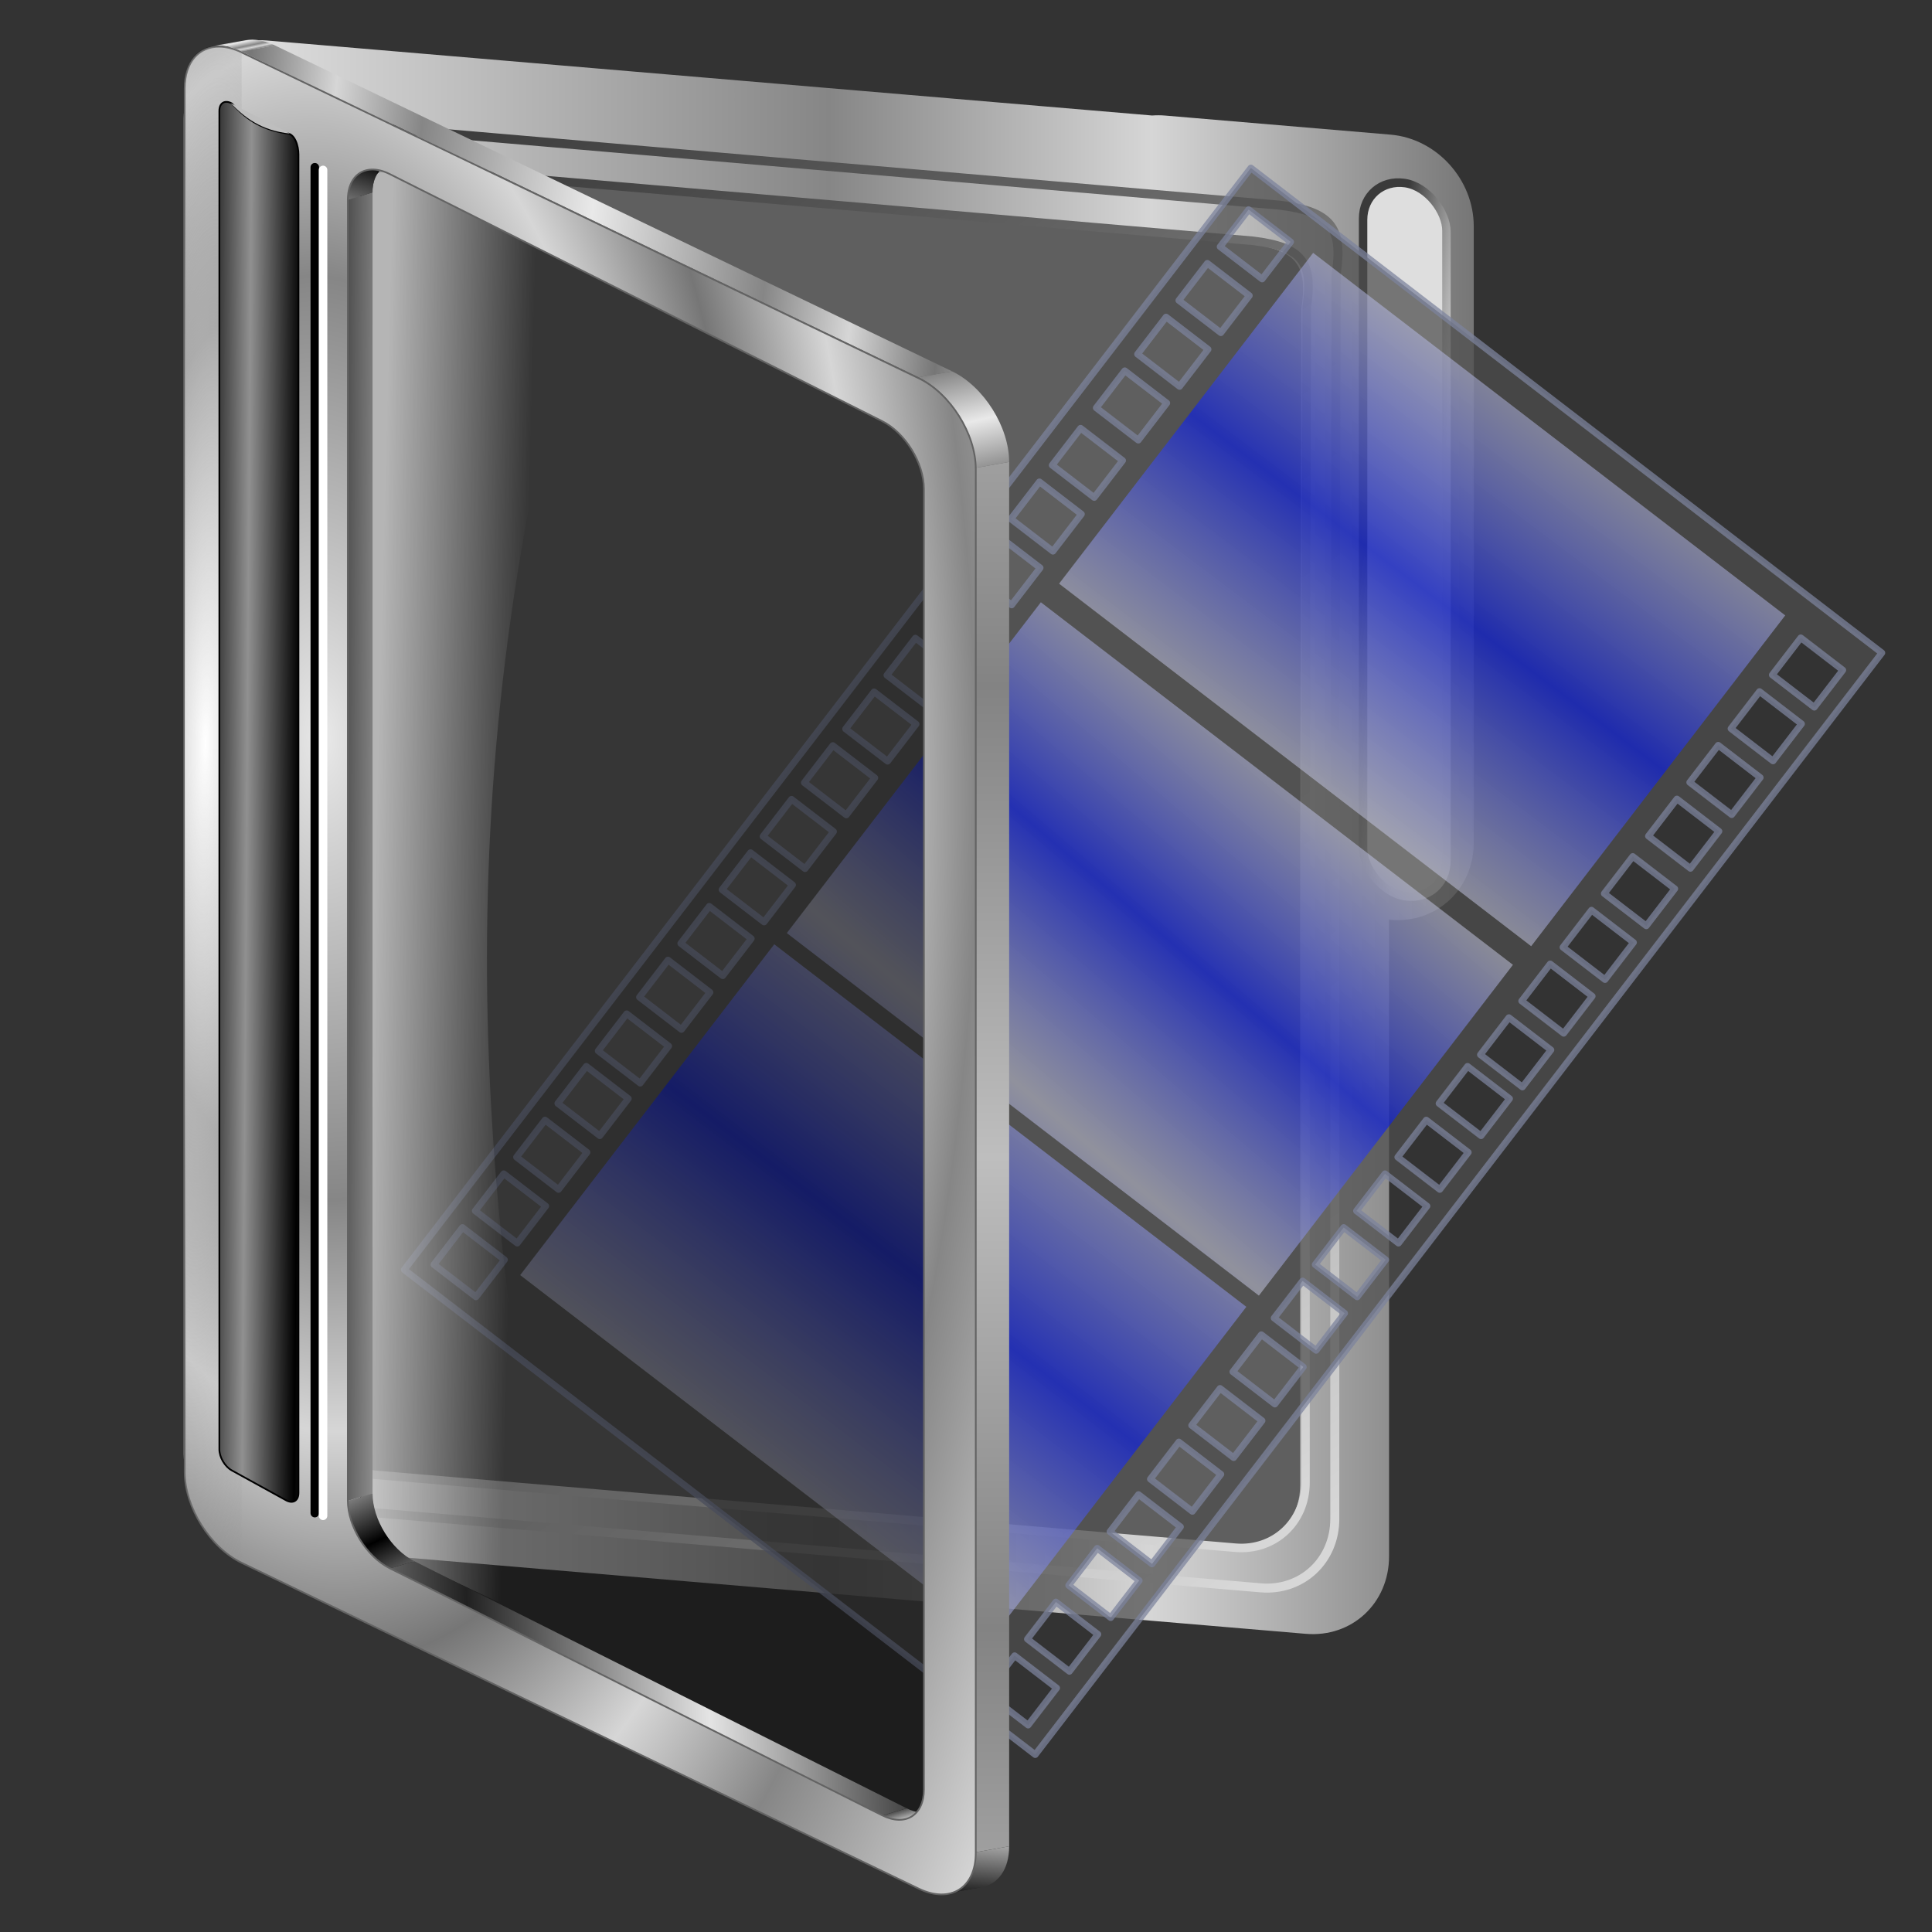 <?xml version="1.0" encoding="UTF-8" standalone="no"?>
<!-- Created with Inkscape (http://www.inkscape.org/) -->

<svg
   xmlns:dc="http://purl.org/dc/elements/1.1/"
   xmlns:cc="http://creativecommons.org/ns#"
   xmlns:rdf="http://www.w3.org/1999/02/22-rdf-syntax-ns#"
   xmlns:svg="http://www.w3.org/2000/svg"
   xmlns="http://www.w3.org/2000/svg"
   xmlns:xlink="http://www.w3.org/1999/xlink"
   xmlns:sodipodi="http://sodipodi.sourceforge.net/DTD/sodipodi-0.dtd"
   xmlns:inkscape="http://www.inkscape.org/namespaces/inkscape"
   id="svg2"
   sodipodi:version="0.32"
   inkscape:version="0.92.5 (2060ec1f9f, 2020-04-08)"
   width="256"
   height="256"
   version="1.0"
   sodipodi:docname="folder-movie.svg"
   inkscape:output_extension="org.inkscape.output.svg.inkscape">
  <rect width="100%" height="100%" fill="#333333" stroke="none"/>
  <defs
     id="defs5">
    <linearGradient
       inkscape:collect="always"
       id="linearGradient4224">
      <stop
         stop-opacity="0.483"
         stop-color="#d4d6ee"
         id="stop4226" />
      <stop
         stop-opacity="0.558"
         stop-color="#0016ff"
         offset="1"
         id="stop4228" />
    </linearGradient>
    <linearGradient
       id="linearGradient3803">
      <stop
         id="stop3805"
         stop-color="#909090"
         stop-opacity="1" />
      <stop
         id="stop3807"
         offset="1"
         stop-color="#000000"
         stop-opacity="1" />
    </linearGradient>
    <linearGradient
       id="linearGradient3831">
      <stop
         id="stop3833"
         stop-color="#000000"
         stop-opacity="1" />
      <stop
         offset="1"
         id="stop3835"
         stop-color="#a7a7a7"
         stop-opacity="1" />
    </linearGradient>
    <linearGradient
       id="linearGradient3855">
      <stop
         id="stop3857"
         stop-color="#ffffff"
         stop-opacity="1"
         style="stop-color:#ffffff;stop-opacity:0.633" />
      <stop
         id="stop3859"
         offset="1"
         stop-color="#ffffff"
         stop-opacity="0" />
    </linearGradient>
    <linearGradient
       id="linearGradient3863">
      <stop
         id="stop3865"
         stop-color="#e9e9e9"
         stop-opacity="1" />
      <stop
         offset="0.5"
         id="stop3301"
         stop-color="#868686"
         stop-opacity="1" />
      <stop
         id="stop3303"
         offset="0.75"
         stop-color="#d6d6d6"
         stop-opacity="1" />
      <stop
         id="stop3867"
         offset="1"
         stop-color="#767676"
         stop-opacity="1" />
    </linearGradient>
    <linearGradient
       id="linearGradient3871">
      <stop
         id="stop3873"
         stop-color="#d7d7d7"
         stop-opacity="1" />
      <stop
         offset="1"
         id="stop3875"
         stop-color="#3a3a3a"
         stop-opacity="1" />
    </linearGradient>
    <linearGradient
       id="linearGradient3877">
      <stop
         id="stop3879"
         stop-color="#212121"
         stop-opacity="1" />
      <stop
         id="stop3881"
         offset="1"
         stop-color="#e4e4e4"
         stop-opacity="1" />
    </linearGradient>
    <linearGradient
       id="linearGradient3946">
      <stop
         id="stop3948"
         stop-color="#ffffff"
         stop-opacity="1" />
      <stop
         offset="1"
         id="stop3950"
         stop-color="#878787"
         stop-opacity="0" />
    </linearGradient>
    <linearGradient
       id="linearGradient3233">
      <stop
         id="stop3235"
         stop-color="#bebebe"
         stop-opacity="1" />
      <stop
         id="stop3237"
         offset="1"
         stop-color="#838383"
         stop-opacity="1" />
    </linearGradient>
    <linearGradient
       inkscape:collect="always"
       xlink:href="#linearGradient3871"
       id="linearGradient3862"
       gradientUnits="userSpaceOnUse"
       x1="974.08"
       y1="367.34"
       x2="934.11"
       y2="362.43"
       gradientTransform="matrix(0.89,0,0,0.89,-120.552,-124.467)" />
    <linearGradient
       inkscape:collect="always"
       xlink:href="#linearGradient3871"
       id="linearGradient3903"
       gradientUnits="userSpaceOnUse"
       x1="879.6"
       y1="1031.92"
       x2="355.35"
       y2="271.25"
       gradientTransform="matrix(0.89,0,0,0.89,-119.326,-141.618)" />
    <linearGradient
       inkscape:collect="always"
       xlink:href="#linearGradient3871"
       id="linearGradient3906"
       gradientUnits="userSpaceOnUse"
       gradientTransform="matrix(0.941,0,0,0.941,-150.129,-175.403)"
       x1="879.6"
       y1="1031.92"
       x2="355.35"
       y2="271.25" />
    <linearGradient
       inkscape:collect="always"
       xlink:href="#linearGradient3863"
       id="linearGradient3909"
       gradientUnits="userSpaceOnUse"
       x1="235.66"
       y1="643.71"
       x2="991.97"
       y2="643.71"
       gradientTransform="matrix(0.89,0,0,0.89,-119.326,-141.618)" />
    <linearGradient
       inkscape:collect="always"
       xlink:href="#linearGradient3855"
       id="linearGradient3944"
       gradientUnits="userSpaceOnUse"
       gradientTransform="matrix(0.89,0,0,0.89,-917.445,-532.454)"
       x1="331.05"
       y1="737.97"
       x2="416.072"
       y2="740.17" />
    <linearGradient
       inkscape:collect="always"
       xlink:href="#linearGradient3877"
       id="linearGradient3947"
       gradientUnits="userSpaceOnUse"
       x1="728.53"
       y1="883.34"
       x2="733.71"
       y2="890.67" />
    <linearGradient
       inkscape:collect="always"
       xlink:href="#linearGradient3877"
       id="linearGradient3949"
       gradientUnits="userSpaceOnUse"
       spreadMethod="reflect"
       x1="432.77"
       y1="893.82"
       x2="592.15"
       y2="888.36" />
    <linearGradient
       inkscape:collect="always"
       xlink:href="#linearGradient3803"
       id="linearGradient3951"
       gradientUnits="userSpaceOnUse"
       spreadMethod="reflect"
       x1="369.98"
       y1="856.65"
       x2="388.21"
       y2="877.63" />
    <linearGradient
       inkscape:collect="always"
       xlink:href="#linearGradient3871"
       id="linearGradient3953"
       gradientUnits="userSpaceOnUse"
       x1="404.38"
       y1="503.04"
       x2="342.98"
       y2="502.44" />
    <linearGradient
       inkscape:collect="always"
       xlink:href="#linearGradient3831"
       id="linearGradient3955"
       gradientUnits="userSpaceOnUse"
       x1="378.99"
       y1="79.991"
       x2="385.72"
       y2="121.26" />
    <linearGradient
       inkscape:collect="always"
       xlink:href="#linearGradient3863"
       id="linearGradient3957"
       gradientUnits="userSpaceOnUse"
       spreadMethod="reflect"
       x1="268.63"
       y1="177.02"
       x2="269.81"
       y2="182.75" />
    <linearGradient
       inkscape:collect="always"
       xlink:href="#linearGradient3863"
       id="linearGradient3959"
       gradientUnits="userSpaceOnUse"
       spreadMethod="reflect"
       x1="475.66"
       y1="253.63"
       x2="684.02"
       y2="276.55" />
    <linearGradient
       inkscape:collect="always"
       xlink:href="#linearGradient3863"
       id="linearGradient3961"
       gradientUnits="userSpaceOnUse"
       spreadMethod="reflect"
       x1="700.65"
       y1="398.63"
       x2="686.38"
       y2="336.69" />
    <linearGradient
       inkscape:collect="always"
       xlink:href="#linearGradient3233"
       id="linearGradient3963"
       gradientUnits="userSpaceOnUse"
       spreadMethod="reflect"
       x1="697.7"
       y1="830.9"
       x2="697.7"
       y2="554.71" />
    <linearGradient
       inkscape:collect="always"
       xlink:href="#linearGradient3877"
       id="linearGradient3965"
       gradientUnits="userSpaceOnUse"
       spreadMethod="reflect"
       x1="699.38"
       y1="1262.37"
       x2="702.66"
       y2="1220.35" />
    <radialGradient
       inkscape:collect="always"
       xlink:href="#linearGradient3863"
       id="radialGradient3967"
       gradientUnits="userSpaceOnUse"
       gradientTransform="matrix(0.977,-0.024,0.051,2.075,-992.274,-1375.839)"
       spreadMethod="reflect"
       cx="317.56"
       cy="663.51"
       fx="317.56"
       fy="663.51"
       r="232.39" />
    <radialGradient
       inkscape:collect="always"
       xlink:href="#linearGradient3946"
       id="radialGradient3969"
       gradientUnits="userSpaceOnUse"
       gradientTransform="matrix(0.309,0.006,-0.042,2.075,-767.98,-1383.366)"
       spreadMethod="reflect"
       cx="279.6"
       cy="663.9"
       fx="279.6"
       fy="663.9"
       r="232.39" />
    <linearGradient
       inkscape:collect="always"
       xlink:href="#linearGradient3803"
       id="linearGradient3971"
       gradientUnits="userSpaceOnUse"
       gradientTransform="matrix(0.779,0.429,0,0.89,-930.437,-527.73)"
       spreadMethod="reflect"
       x1="311.48"
       y1="468.7"
       x2="346.32"
       y2="468.98" />
    <linearGradient
       inkscape:collect="always"
       xlink:href="#linearGradient4224"
       id="linearGradient4366"
       x1="218.53"
       y1="283.38"
       x2="218.85"
       y2="249.33"
       gradientUnits="userSpaceOnUse"
       spreadMethod="reflect" />
    <linearGradient
       inkscape:collect="always"
       xlink:href="#linearGradient4224"
       id="linearGradient4374"
       x1="209.95"
       y1="345.32"
       x2="208.38"
       y2="314.27"
       gradientUnits="userSpaceOnUse"
       spreadMethod="reflect" />
    <linearGradient
       inkscape:collect="always"
       xlink:href="#linearGradient4224"
       id="linearGradient4388"
       x1="210.81"
       y1="415.13"
       x2="210.86"
       y2="377.24"
       gradientUnits="userSpaceOnUse"
       spreadMethod="reflect" />
  </defs>
  <sodipodi:namedview
     inkscape:window-height="1056"
     inkscape:window-width="1920"
     inkscape:pageshadow="2"
     inkscape:pageopacity="0.0"
     guidetolerance="10.0"
     gridtolerance="10.0"
     objecttolerance="10.0"
     borderopacity="1.0"
     bordercolor="#666666"
     pagecolor="#ffffff"
     id="base"
     width="256"
     height="256"
     inkscape:zoom="3.5351562"
     inkscape:cx="128"
     inkscape:cy="128.56574"
     inkscape:window-x="0"
     inkscape:window-y="0"
     inkscape:current-layer="svg2"
     showgrid="false"
     inkscape:window-maximized="1" />
  <g
     id="g3973"
     transform="matrix(0.254,0,0,0.254,1.4,1.42)">
    <path
       id="path3241"
       d="m 183.114,80.106 c -20.249,-1.716 -36.542,13.467 -36.542,34.025 l 0,608.849 c 0,20.558 16.292,38.48 36.542,40.196 l 455.873,38.637 c 20.249,1.716 36.542,-13.444 36.542,-34.002 l 0,-301.857 0.645,-311.682 c 3.459,-22.807 -2.107,-31.095 -28.084,-34.25 L 183.114,80.106 Z"
       sodipodi:nodetypes="cccccccccc"
       inkscape:connector-curvature="0"
       stroke-dasharray="none"
       stroke-opacity="1"
       fill="#9b9b9b"
       stroke="none"
       stroke-linejoin="round"
       fill-opacity="0.427"
       stroke-linecap="round"
       stroke-width="5"
       stroke-miterlimit="4" />
    <path
       id="rect2442"
       d="m 129.34,15.4 c -21.961,0.391 -38.984,17.686 -38.984,40.596 l 0,697.032 c 0,24.438 19.362,45.73 43.432,47.77 l 541.904,45.935 c 24.071,2.04 43.432,-15.992 43.432,-40.429 l 0,-332.111 0.751,0.056 c 24.071,2.04 43.432,-15.992 43.432,-40.429 l 0,-321.35 c 2e-5,-24.438 -19.362,-45.786 -43.432,-47.826 l -117.59,-9.954 c -2.314,-0.196 -4.57,-0.191 -6.785,-0.028 L 133.789,15.539 c -1.504,-0.128 -2.985,-0.165 -4.449,-0.139 z m 47.214,65.983 c 1.232,-0.022 2.488,0.032 3.754,0.139 l 464.966,39.901 c 25.978,3.155 31.542,11.449 28.084,34.257 l -0.64,311.674 0,301.858 c 2e-5,20.558 -16.287,35.723 -36.537,34.006 L 180.308,764.568 c -20.249,-1.716 -36.537,-19.621 -36.537,-40.179 l 0,-608.86 c 0,-19.273 14.308,-33.816 32.783,-34.145 z"
       inkscape:connector-curvature="0"
       stroke-dasharray="none"
       stroke-opacity="1"
       fill="url(#linearGradient3909)"
       stroke="none"
       stroke-linejoin="round"
       fill-opacity="1"
       stroke-linecap="round"
       stroke-width="5"
       stroke-miterlimit="4" />
    <path
       id="path3254"
       d="m 169.85,59.18 c -21.424,-1.816 -38.661,14.248 -38.661,35.999 l 0,644.158 c 0,21.751 17.237,40.712 38.661,42.527 l 482.309,40.878 c 21.424,1.816 38.661,-14.223 38.661,-35.974 l 0,-319.363 0.682,-329.757 c 3.659,-24.13 -2.229,-32.898 -29.713,-36.237 L 169.85,59.18 Z"
       sodipodi:nodetypes="cccccccccc"
       inkscape:connector-curvature="0"
       stroke-dasharray="none"
       stroke-opacity="1"
       fill="none"
       stroke="url(#linearGradient3906)"
       stroke-linejoin="round"
       fill-opacity="0.214"
       stroke-linecap="round"
       stroke-width="4.707"
       stroke-miterlimit="4" />
    <path
       sodipodi:nodetypes="cccccccccc"
       d="m 183.114,80.106 c -20.249,-1.716 -36.542,13.467 -36.542,34.025 l 0,608.849 c 0,20.558 16.292,38.48 36.542,40.196 l 455.873,38.637 c 20.249,1.716 36.542,-13.444 36.542,-34.002 l 0,-301.857 0.645,-311.682 c 3.459,-22.807 -2.107,-31.095 -28.084,-34.25 L 183.114,80.106 Z"
       id="path3244"
       inkscape:connector-curvature="0"
       stroke-dasharray="none"
       stroke-opacity="1"
       fill="none"
       stroke="url(#linearGradient3903)"
       stroke-linejoin="round"
       fill-opacity="0.214"
       stroke-linecap="round"
       stroke-width="4.449"
       stroke-miterlimit="4" />
    <rect
       transform="matrix(0.99,0.142,0,1,0,0)"
       ry="21.961"
       y="-14.423"
       x="712.7"
       height="372.02"
       width="43.922"
       id="rect3258"
       stroke-dasharray="none"
       stroke-opacity="1"
       fill="#dedede"
       stroke="url(#linearGradient3862)"
       stroke-linejoin="round"
       fill-opacity="1"
       stroke-linecap="round"
       stroke-width="4.449"
       stroke-miterlimit="4"
       rx="21.961" />
    <g
       transform="matrix(-3.477,0,0,3.477,1841.574,57.582)"
       id="g2796">
      <path
         d="M 248.88,79.784 375.904,245.089 470.578,172.339 343.554,7.034 248.88,79.784 Z m 88.705,-61.66 6.308,-4.847 4.279,5.568 -6.308,4.847 -4.279,-5.568 z m -82.845,64.248 6.308,-4.847 4.279,5.568 -6.308,4.847 -4.279,-5.568 z m 89.039,-56.188 6.308,-4.847 4.279,5.568 -6.308,4.847 -4.279,-5.568 z m -82.845,64.248 6.308,-4.847 4.279,5.568 -6.308,4.847 -4.279,-5.568 z m 89.039,-56.188 6.308,-4.847 4.279,5.568 -6.308,4.847 -4.279,-5.568 z m -82.845,64.248 6.308,-4.847 4.279,5.568 -6.308,4.847 -4.279,-5.568 z m 89.039,-56.188 6.308,-4.847 4.279,5.568 -6.308,4.847 -4.279,-5.568 z m -82.845,64.248 6.308,-4.847 4.279,5.568 -6.308,4.847 -4.279,-5.568 z m 89.473,-55.624 6.308,-4.847 4.264,5.548 -6.308,4.847 -4.264,-5.548 z m -82.845,64.248 6.308,-4.847 4.279,5.568 -6.308,4.847 -4.279,-5.568 z m 89.024,-56.208 6.308,-4.847 4.279,5.568 -6.308,4.847 -4.279,-5.568 z m -82.83,64.268 6.308,-4.847 4.279,5.568 -6.308,4.847 -4.279,-5.568 z m 89.024,-56.208 6.308,-4.847 4.279,5.568 -6.308,4.847 -4.279,-5.568 z m -82.83,64.268 6.308,-4.847 4.279,5.568 -6.308,4.847 -4.279,-5.568 z m 89.024,-56.208 6.308,-4.847 4.279,5.568 -6.308,4.847 -4.279,-5.568 z m -82.83,64.268 6.308,-4.847 4.279,5.568 -6.308,4.847 -4.279,-5.568 z m 89.05,-56.94 6.308,-4.847 4.279,5.568 -6.308,4.847 -4.279,-5.568 z m -82.845,64.248 6.308,-4.847 4.279,5.568 -6.308,4.847 -4.279,-5.568 z m 89.039,-56.188 6.308,-4.847 4.279,5.568 -6.308,4.847 -4.279,-5.568 z m -82.845,64.248 6.308,-4.847 4.279,5.568 -6.308,4.847 -4.279,-5.568 z m 89.039,-56.188 6.308,-4.847 4.279,5.568 -6.308,4.847 -4.279,-5.568 z m -82.845,64.248 6.308,-4.847 4.279,5.568 -6.308,4.847 -4.279,-5.568 z m 89.039,-56.188 6.308,-4.847 4.279,5.568 -6.308,4.847 -4.279,-5.568 z m -82.845,64.248 6.308,-4.847 4.279,5.568 -6.308,4.847 -4.279,-5.568 z m 88.994,-56.247 6.308,-4.847 4.279,5.568 -6.308,4.847 -4.279,-5.568 z m -82.83,64.268 6.308,-4.847 4.279,5.568 -6.308,4.847 -4.279,-5.568 z m 89.024,-56.208 6.308,-4.847 4.279,5.568 -6.308,4.847 -4.279,-5.568 z m -82.83,64.268 6.308,-4.847 4.279,5.568 -6.308,4.847 -4.279,-5.568 z m 89.024,-56.208 6.308,-4.847 4.279,5.568 -6.308,4.847 -4.279,-5.568 z m -82.83,64.268 6.308,-4.847 4.264,5.548 -6.308,4.847 -4.264,-5.548 z m 89.024,-56.208 6.308,-4.847 4.279,5.568 -6.308,4.847 -4.279,-5.568 z m -82.845,64.248 6.308,-4.847 4.279,5.568 -6.308,4.847 -4.279,-5.568 z m 88.904,-56.364 6.308,-4.847 4.279,5.568 -6.308,4.847 -4.279,-5.568 z m -82.845,64.248 6.308,-4.847 4.279,5.568 -6.308,4.847 -4.279,-5.568 z m 89.039,-56.188 6.308,-4.847 4.279,5.568 -6.308,4.847 -4.279,-5.568 z m -82.845,64.248 6.308,-4.847 4.279,5.568 -6.308,4.847 -4.279,-5.568 z m 89.039,-56.188 6.308,-4.847 4.279,5.568 -6.308,4.847 -4.279,-5.568 z m -82.845,64.248 6.308,-4.847 4.279,5.568 -6.308,4.847 -4.279,-5.568 z m 89.039,-56.188 6.308,-4.847 4.279,5.568 -6.308,4.847 -4.279,-5.568 z m -82.845,64.248 6.308,-4.847 4.279,5.568 -6.308,4.847 -4.279,-5.568 z"
         id="rect1900"
         inkscape:connector-curvature="0"
         opacity="1"
         stroke-dasharray="none"
         stroke-opacity="0.732"
         fill="#4d4d4e"
         stroke="#7d839d"
         stroke-linejoin="round"
         fill-opacity="0.725"
         stroke-linecap="round"
         stroke-width="1"
         stroke-miterlimit="4" />
      <rect
         id="rect1902"
         width="89.32"
         height="62.59"
         x="163.74"
         y="219.27"
         transform="matrix(0.793,-0.609,0.609,0.793,0,0)"
         opacity="1"
         stroke-dasharray="none"
         stroke-opacity="1"
         fill="url(#linearGradient4366)"
         stroke="none"
         stroke-linejoin="round"
         fill-opacity="1"
         stroke-linecap="round"
         stroke-width="2"
         stroke-miterlimit="4" />
      <rect
         y="285.74"
         x="164.21"
         height="62.59"
         width="89.32"
         id="rect2041"
         transform="matrix(0.793,-0.609,0.609,0.793,0,0)"
         opacity="1"
         stroke-dasharray="none"
         stroke-opacity="1"
         fill="url(#linearGradient4374)"
         stroke="none"
         stroke-linejoin="round"
         fill-opacity="1"
         stroke-linecap="round"
         stroke-width="2"
         stroke-miterlimit="4" />
      <rect
         id="rect2043"
         width="89.32"
         height="62.59"
         x="164.68"
         y="350.81"
         transform="matrix(0.793,-0.609,0.609,0.793,0,0)"
         opacity="1"
         stroke-dasharray="none"
         stroke-opacity="1"
         fill="url(#linearGradient4388)"
         stroke="none"
         stroke-linejoin="round"
         fill-opacity="1"
         stroke-linecap="round"
         stroke-width="2"
         stroke-miterlimit="4" />
    </g>
    <g
       transform="translate(811.111,386.111)"
       id="g3912">
      <path
         id="rect3445"
         d="m -606.576,-299.988 256.934,128.905 c 12.074,6.057 21.794,21.809 21.794,35.317 l 0,678.539 c 0,13.508 -9.72,19.506 -21.794,13.449 L -606.576,427.316 c -12.074,-6.057 -21.794,-21.809 -21.794,-35.317 l 0,-678.539 c 0,-13.508 9.72,-19.506 21.794,-13.449 z"
         inkscape:connector-curvature="0"
         stroke-opacity="1"
         fill="#000000"
         stroke="#000000"
         stroke-linejoin="round"
         fill-opacity="0.427"
         stroke-linecap="round"
         stroke-width="0.83"
         stroke-miterlimit="4" />
      <path
         d="m -600.67,-303.925 91.298,46.087 c -74.97,259.2 -62.372,474.992 -13.689,717.722 l -77.609,-36.505 c -12.074,-6.057 -21.794,-21.809 -21.794,-35.317 l 0,-678.539 c 0,-13.508 9.72,-19.506 21.794,-13.449 z"
         id="path3853"
         sodipodi:nodetypes="ccccccc"
         inkscape:connector-curvature="0"
         stroke-opacity="1"
         fill="url(#linearGradient3944)"
         stroke="none"
         stroke-linejoin="round"
         fill-opacity="1"
         stroke-linecap="round"
         stroke-width="0.933"
         stroke-miterlimit="4"
         style="fill:url(#linearGradient3944)" />
      <g
         id="g3720"
         transform="matrix(0.795,0.399,0,0.89,-917.433,-528.998)"
         stroke-opacity="1"
         fill="#000000"
         stroke="none"
         stroke-linejoin="round"
         fill-opacity="0.354"
         stroke-linecap="round"
         stroke-width="0.987"
         stroke-miterlimit="4">
        <path
           d="m 398.677,73.231 323.065,0 -16.282,11.614 -323.065,0 16.282,-11.614 z"
           id="path3722"
           inkscape:connector-curvature="0"
           stroke="none" />
        <path
           d="m 721.742,73.231 c 15.181,0 27.403,12.222 27.403,27.403 l -16.282,11.614 c 0,-15.181 -12.222,-27.403 -27.403,-27.403 l 16.282,-11.614 z"
           id="path3724"
           inkscape:connector-curvature="0"
           stroke="none" />
        <path
           d="m 749.145,100.634 0,762.591 -16.282,11.614 0,-762.591 16.282,-11.614 z"
           id="path3726"
           inkscape:connector-curvature="0"
           stroke="none" />
        <path
           d="m 749.145,863.225 c 0,9.23 -4.518,17.367 -11.472,22.327 L 721.39,897.166 c 6.954,-4.96 11.472,-13.097 11.472,-22.327 l 16.282,-11.614 z"
           id="path3728"
           inkscape:connector-curvature="0"
           stroke="none" />
        <path
           d="m 737.673,885.552 c -4.484,3.198 -9.98,5.076 -15.931,5.076 l -16.282,11.614 c 5.951,0 11.447,-1.878 15.931,-5.076 l 16.282,-11.614 z"
           id="path3730"
           inkscape:connector-curvature="0"
           fill="url(#linearGradient3947)"
           stroke="none"
           fill-opacity="1" />
        <path
           d="m 721.742,890.628 -323.065,0 -16.282,11.614 323.065,0 16.282,-11.614 z"
           id="path3732"
           inkscape:connector-curvature="0"
           fill="url(#linearGradient3949)"
           stroke="none"
           fill-opacity="1" />
        <path
           d="m 398.677,890.628 c -15.181,0 -27.403,-12.222 -27.403,-27.403 l -16.282,11.614 c 0,15.181 12.222,27.403 27.403,27.403 l 16.282,-11.614 z"
           id="path3734"
           inkscape:connector-curvature="0"
           fill="url(#linearGradient3951)"
           stroke="none"
           fill-opacity="1" />
        <path
           d="m 371.274,863.225 0,-762.591 -16.282,11.614 0,762.591 16.282,-11.614 z"
           id="path3736"
           inkscape:connector-curvature="0"
           fill="url(#linearGradient3953)"
           stroke="none"
           fill-opacity="1" />
        <path
           d="m 371.274,100.634 c 0,-9.23 4.518,-17.367 11.472,-22.327 l -16.282,11.614 c -6.954,4.96 -11.472,13.097 -11.472,22.327 l 16.282,-11.614 z"
           id="path3738"
           inkscape:connector-curvature="0"
           fill="url(#linearGradient3955)"
           stroke="none"
           fill-opacity="1" />
        <path
           d="m 382.746,78.307 c 4.484,-3.198 9.98,-5.076 15.931,-5.076 l -16.282,11.614 c -5.951,0 -11.447,1.878 -15.931,5.076 l 16.282,-11.614 z"
           id="path3740"
           inkscape:connector-curvature="0"
           stroke="none" />
      </g>
      <g
         id="g3393"
         transform="matrix(0.89,0,0,0.89,-928.658,-527.573)"
         stroke-opacity="1"
         fill="#000000"
         stroke="none"
         stroke-linejoin="round"
         fill-opacity="0.354"
         stroke-linecap="round"
         stroke-width="1"
         stroke-miterlimit="4">
        <path
           d="m 684.018,1255.852 -397.021,-191.066 -19.696,3.473 397.021,191.066 19.696,-3.473 z"
           id="path3395"
           inkscape:connector-curvature="0"
           stroke="none" />
        <path
           d="m 286.997,1064.786 c -18.489,-8.898 -33.373,-32.58 -33.373,-53.098 l -19.696,3.473 c 0,20.518 14.885,44.2 33.373,53.098 l 19.696,-3.473 z"
           id="path3397"
           inkscape:connector-curvature="0"
           stroke="none" />
        <path
           d="m 253.623,1011.688 0,-811.433 -19.696,3.473 0,811.433 19.696,-3.473 z"
           id="path3399"
           inkscape:connector-curvature="0"
           stroke="none" />
        <path
           d="m 253.623,200.254 c 0,-13.6 6.539,-22.296 16.333,-24.023 l -19.696,3.473 c -9.794,1.727 -16.333,10.423 -16.333,24.023 l 19.696,-3.473 z"
           id="path3401"
           inkscape:connector-curvature="0"
           stroke="none" />
        <path
           d="m 269.956,176.232 c 4.982,-0.878 10.806,0.046 17.041,3.047 l -19.696,3.473 c -6.234,-3 -12.058,-3.925 -17.041,-3.047 l 19.696,-3.473 z"
           id="path3403"
           inkscape:connector-curvature="0"
           fill="url(#linearGradient3957)"
           stroke="none"
           fill-opacity="1" />
        <path
           d="m 286.997,179.278 397.021,191.066 -19.696,3.473 -397.021,-191.066 19.696,-3.473 z"
           id="path3405"
           inkscape:connector-curvature="0"
           fill="url(#linearGradient3959)"
           stroke="none"
           fill-opacity="1" />
        <path
           d="m 684.018,370.345 c 18.489,8.898 33.373,32.579 33.373,53.098 l -19.696,3.473 c 0,-20.519 -14.885,-44.2 -33.373,-53.098 l 19.696,-3.473 z"
           id="path3407"
           inkscape:connector-curvature="0"
           fill="url(#linearGradient3961)"
           stroke="none"
           fill-opacity="1" />
        <path
           d="m 717.391,423.443 0,811.433 -19.696,3.473 0,-811.433 19.696,-3.473 z"
           id="path3409"
           inkscape:connector-curvature="0"
           fill="url(#linearGradient3963)"
           stroke="none"
           fill-opacity="1" />
        <path
           d="m 701.059,1258.899 c -4.982,0.878 -10.806,-0.046 -17.041,-3.047 l -19.696,3.473 c 6.234,3 12.058,3.925 17.041,3.047 l 19.696,-3.473 z"
           id="path3413"
           inkscape:connector-curvature="0"
           stroke="none" />
        <path
           d="m 717.391,1234.876 c 0,13.6 -6.539,22.296 -16.333,24.023 l -19.696,3.473 c 9.794,-1.727 16.333,-10.423 16.333,-24.023 l 19.696,-3.473 z"
           id="path3411"
           inkscape:connector-curvature="0"
           fill="url(#linearGradient3965)"
           stroke="none"
           fill-opacity="1" />
      </g>
      <path
         d="m -702.125,-367.326 c -10.665,-0.143 -18.129,7.968 -18.129,21.661 l 0,721.974 c 0,18.257 13.245,39.353 29.696,47.27 l 353.271,170.004 c 16.451,7.917 29.696,-0.428 29.696,-18.685 l 0,-721.974 c 0,-18.257 -13.245,-39.353 -29.696,-47.27 l -353.271,-170.004 c -4.113,-1.979 -8.012,-2.928 -11.567,-2.975 z m 79.302,64.064 c 2.86,-0.102 6.058,0.632 9.454,2.336 l 256.924,128.907 c 12.074,6.057 21.8,21.805 21.8,35.313 l 0,678.541 c 3e-5,13.508 -9.726,19.515 -21.8,13.458 l -256.924,-128.907 c -12.074,-6.057 -21.8,-21.805 -21.8,-35.313 l 0,-678.541 c 10e-6,-9.709 5.038,-15.532 12.346,-15.794 z"
         id="rect3154"
         inkscape:connector-curvature="0"
         stroke-opacity="1"
         fill="url(#radialGradient3967)"
         stroke="#636363"
         stroke-linejoin="round"
         fill-opacity="1"
         stroke-linecap="round"
         stroke-width="0.89"
         stroke-miterlimit="4" />
      <path
         id="path3944"
         d="m -690.558,423.578 c -16.451,-7.917 -29.696,-29.013 -29.696,-47.27 l 0,-721.974 c 0,-13.693 7.464,-21.804 18.129,-21.661 3.555,0.048 7.454,0.996 11.567,2.975 l 0,787.929 z"
         sodipodi:nodetypes="cccccc"
         inkscape:connector-curvature="0"
         stroke-opacity="1"
         fill="url(#radialGradient3969)"
         stroke="none"
         stroke-linejoin="round"
         fill-opacity="1"
         stroke-linecap="round"
         stroke-width="1"
         stroke-miterlimit="4" />
      <path
         d="m -695.715,-337.749 c 6.459,6.985 13.932,13.363 28.318,15.592 4.649,-0.151 6.499,6.811 6.474,10.955 l 0,698.334 c 0,4.094 -2.887,5.8 -6.474,3.826 l -28.318,-15.592 c -3.586,-1.975 -6.474,-6.861 -6.474,-10.955 l 0,-698.334 c 0,-4.094 2.887,-5.8 6.474,-3.826 z"
         id="rect3801"
         sodipodi:nodetypes="ccccccccc"
         inkscape:connector-curvature="0"
         stroke-opacity="1"
         fill="url(#linearGradient3971)"
         stroke="#000000"
         stroke-linejoin="round"
         fill-opacity="1"
         stroke-linecap="round"
         stroke-width="0.89"
         stroke-miterlimit="4" />
      <path
         d="m -652.402,-304.459 0,702.109"
         id="path3905"
         inkscape:connector-curvature="0"
         stroke-dasharray="none"
         stroke-opacity="1"
         fill="none"
         fill-rule="evenodd"
         stroke="#000000"
         stroke-linejoin="miter"
         stroke-linecap="round"
         stroke-width="4.449"
         stroke-miterlimit="4" />
      <path
         id="path3907"
         d="m -648.095,-303.048 0,702.109"
         inkscape:connector-curvature="0"
         stroke-dasharray="none"
         stroke-opacity="1"
         fill="none"
         fill-rule="evenodd"
         stroke="#ffffff"
         stroke-linejoin="miter"
         stroke-linecap="round"
         stroke-width="4.449"
         stroke-miterlimit="4" />
      <path
         d="m -696.372,-337.966 c 7.349,7.501 15.838,14.341 31.028,15.966 l -31.028,-15.966 z"
         id="path3910"
         sodipodi:nodetypes="ccc"
         inkscape:connector-curvature="0"
         stroke-opacity="1"
         fill="#bebebe"
         fill-rule="evenodd"
         stroke="none"
         stroke-linejoin="miter"
         fill-opacity="1"
         stroke-linecap="butt"
         stroke-width="1" />
    </g>
  </g>
</svg>
